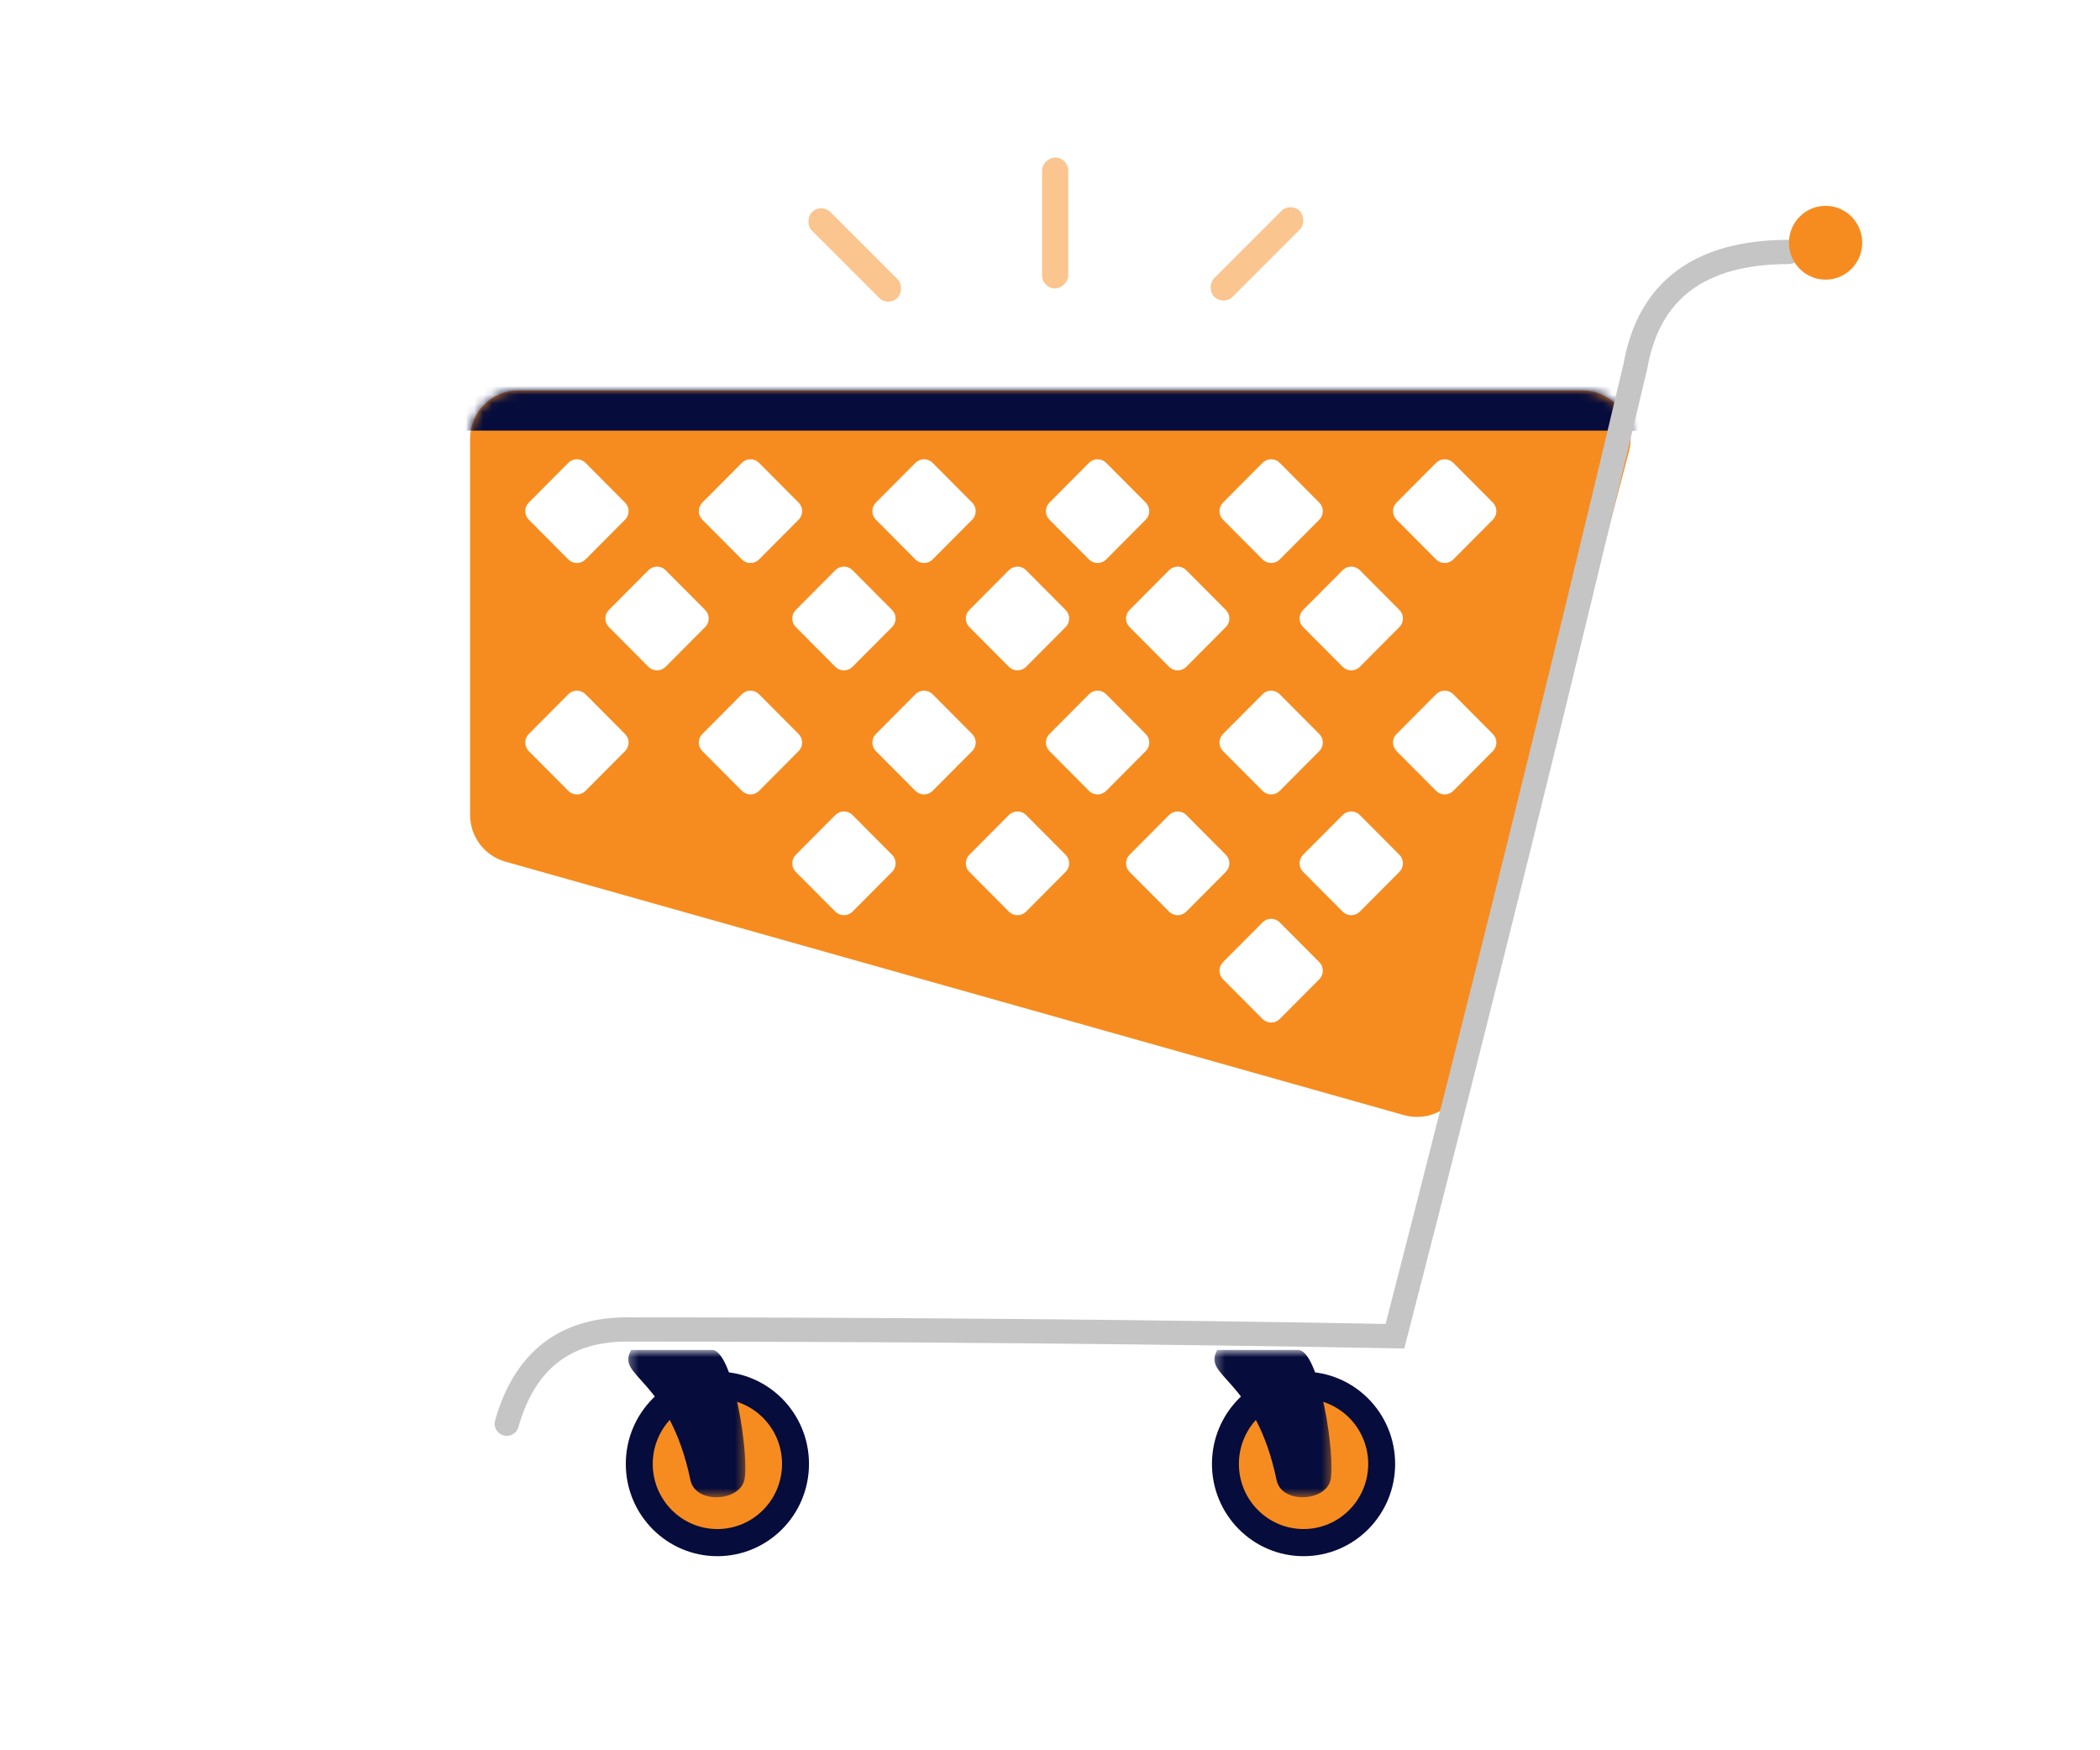 <?xml version="1.0" encoding="utf-8"?>
<svg xmlns="http://www.w3.org/2000/svg" width="240" height="200" viewBox="0 0 240 200">
  <rect x="0" y="0" width="240" height="200" fill="#808080" stroke="none"/>
  <defs>
    <path id="1k4wuxltba" d="M127.095 0c3.057 0 5.535 2.478 5.535 5.535 0 .474-.06.946-.18 1.405l-18.874 71.952c-.776 2.957-3.801 4.725-6.758 3.95l-.098-.027L4.033 53.853C1.647 53.18 0 51.003 0 48.526V5.536C0 2.477 2.478 0 5.535 0h121.56zM92.523 60.79c-.541-.54-1.417-.538-1.956.004l-4.522 4.544c-.537.54-.537 1.413 0 1.952l4.522 4.545.004.005c.542.539 1.418.537 1.957-.005l4.522-4.545c.537-.54.537-1.412 0-1.952l-4.522-4.544zM43.698 48.52c-.542-.538-1.418-.536-1.957.006L37.22 53.07c-.537.54-.537 1.412 0 1.952l4.521 4.544c.547.544 1.423.542 1.962 0l4.521-4.544c.538-.54.538-1.412 0-1.952l-4.52-4.544-.006-.005zm19.835 0c-.541-.538-1.417-.536-1.957.006l-4.52 4.544c-.538.54-.538 1.412 0 1.952l4.52 4.544c.547.544 1.423.542 1.962 0l4.522-4.544c.537-.54.537-1.412 0-1.952l-4.522-4.544-.005-.005zm18.31 0c-.542-.538-1.418-.536-1.957.006l-4.521 4.544c-.537.54-.537 1.412 0 1.952l4.521 4.544.005.005c.542.54 1.418.537 1.957-.005l4.521-4.544c.537-.54.537-1.412 0-1.952l-4.521-4.544zm19.835 0c-.542-.538-1.418-.536-1.957.006L95.2 53.07c-.537.54-.537 1.412 0 1.952l4.521 4.544c.547.544 1.423.542 1.962 0l4.522-4.544c.537-.54.537-1.412 0-1.952l-4.522-4.544-.005-.005zM13.182 34.72c-.541-.54-1.418-.537-1.957.005l-4.521 4.544c-.537.54-.537 1.412 0 1.952l4.521 4.545.005.005c.542.539 1.418.536 1.957-.005l4.522-4.545c.537-.54.537-1.412 0-1.952l-4.522-4.544-.005-.005zm19.836 0c-.542-.54-1.418-.537-1.957.005l-4.522 4.544c-.537.54-.537 1.412 0 1.952l4.522 4.545c.546.544 1.423.541 1.962 0l4.52-4.545c.538-.54.538-1.412 0-1.952l-4.52-4.544zm19.835 0c-.542-.54-1.418-.537-1.957.005l-4.521 4.544c-.538.54-.538 1.412 0 1.952l4.52 4.545c.548.544 1.424.541 1.963 0l4.521-4.545c.537-.54.537-1.412 0-1.952l-4.521-4.544zm19.835 0c-.542-.54-1.418-.537-1.957.005l-4.521 4.544c-.537.54-.537 1.412 0 1.952l4.521 4.545.005.005c.542.539 1.418.536 1.957-.005l4.522-4.545c.537-.54.537-1.412 0-1.952l-4.522-4.544-.005-.005zm19.835 0c-.541-.54-1.417-.537-1.956.005l-4.522 4.544c-.537.54-.537 1.412 0 1.952l4.522 4.545.004.005c.542.539 1.418.536 1.957-.005l4.522-4.545c.537-.54.537-1.412 0-1.952l-4.522-4.544-.005-.005zm19.836 0c-.542-.54-1.418-.537-1.957.005l-4.522 4.544c-.537.54-.537 1.412 0 1.952l4.522 4.545c.547.544 1.423.541 1.962 0l4.521-4.545c.537-.54.537-1.412 0-1.952l-4.521-4.544zM22.337 20.545c-.542-.54-1.418-.537-1.957.005l-4.521 4.544c-.537.54-.537 1.412 0 1.952l4.521 4.545.005.005c.542.539 1.418.536 1.957-.005l4.521-4.545c.537-.54.537-1.412 0-1.952l-4.521-4.544-.005-.005zm21.361 0c-.542-.54-1.418-.537-1.957.005l-4.521 4.544c-.537.54-.537 1.412 0 1.952l4.521 4.545.005.005c.542.539 1.418.536 1.957-.005l4.521-4.545c.538-.54.538-1.412 0-1.952l-4.52-4.544-.006-.005zm19.835 0c-.541-.54-1.417-.537-1.957.005l-4.52 4.544c-.538.54-.538 1.412 0 1.952l4.52 4.545.005.005c.542.539 1.418.536 1.957-.005l4.522-4.545c.537-.54.537-1.412 0-1.952l-4.522-4.544-.005-.005zm18.31 0c-.542-.54-1.418-.537-1.957.005l-4.521 4.544c-.537.54-.537 1.412 0 1.952l4.521 4.545c.547.544 1.423.541 1.962 0l4.521-4.545c.537-.54.537-1.412 0-1.952l-4.521-4.544zm19.835 0c-.542-.54-1.418-.537-1.957.005L95.2 25.094c-.537.54-.537 1.412 0 1.952l4.521 4.545.005.005c.542.539 1.418.536 1.957-.005l4.522-4.545c.537-.54.537-1.412 0-1.952l-4.522-4.544-.005-.005zM13.182 8.277c-.541-.54-1.418-.537-1.957.005l-4.521 4.544c-.537.54-.537 1.412 0 1.952l4.521 4.544c.547.544 1.423.542 1.962 0l4.522-4.544c.537-.54.537-1.412 0-1.952l-4.522-4.544-.005-.005zm19.836 0c-.542-.54-1.418-.537-1.957.005l-4.522 4.544c-.537.54-.537 1.412 0 1.952l4.522 4.544.005.005c.541.54 1.418.537 1.957-.005l4.52-4.544c.538-.54.538-1.412 0-1.952l-4.52-4.544zm19.835 0c-.542-.54-1.418-.537-1.957.005l-4.521 4.544c-.538.54-.538 1.412 0 1.952l4.52 4.544.006.005c.542.54 1.418.537 1.957-.005l4.521-4.544c.537-.54.537-1.412 0-1.952l-4.521-4.544zm19.835 0c-.542-.54-1.418-.537-1.957.005l-4.521 4.544c-.537.54-.537 1.412 0 1.952l4.521 4.544c.547.544 1.423.542 1.962 0l4.522-4.544c.537-.54.537-1.412 0-1.952l-4.522-4.544-.005-.005zm19.835 0c-.541-.54-1.417-.537-1.956.005l-4.522 4.544c-.537.54-.537 1.412 0 1.952l4.522 4.544c.546.544 1.422.542 1.961 0l4.522-4.544c.537-.54.537-1.412 0-1.952l-4.522-4.544-.005-.005zm19.836 0c-.542-.54-1.418-.537-1.957.005l-4.522 4.544c-.537.54-.537 1.412 0 1.952l4.522 4.544.005.005c.542.54 1.418.537 1.957-.005l4.521-4.544c.537-.54.537-1.412 0-1.952l-4.521-4.544z"/>
    <path id="qjajyq81oc" d="M0.275 0.682L13.665 0.682 13.665 17.516 0.275 17.516z"/>
    <path id="9c7f0hty0e" d="M0.275 0.682L13.665 0.682 13.665 17.516 0.275 17.516z"/>
  </defs>
  <g fill="none" fill-rule="evenodd">
    <path fill="#E6E7E8" d="M0 0H2179V1846H0z" opacity=".697" transform="translate(-218 -992)"/>
    <g>
      <path fill="#FFF" d="M0 0H375V667H0z" transform="translate(-68 -176)"/>
      <g>
        <path fill="#FFF" d="M0 0H240V200H0z" transform="translate(-68 -176) translate(68 178)"/>
        <g>
          <g transform="translate(-68 -176) translate(68 178) translate(53 16) translate(0 5)">
            <g transform="translate(.727 21.605)">
              <mask id="crvj6obzzb" fill="#fff">
                <use href="#1k4wuxltba"/>
              </mask>
              <use href="#1k4wuxltba" style="fill: rgb(246, 140, 31);"/>
              <path d="M-6.103 -6.134H154.105V4.601H-6.103z" mask="url(#crvj6obzzb)" style="fill: rgb(6, 12, 59);"/>
            </g>
            <path stroke="#C5C5C5" stroke-linecap="round" stroke-width="2.768" d="M151.453 5.79c-10.176 0-16.027 4.361-17.554 13.082-8.65 36.425-17.808 73.362-27.476 110.812-27.985-.513-57.242-.77-87.77-.77-7.124 0-11.704 3.592-13.739 10.774"/>
            <ellipse cx="155.64" cy="4.736" rx="4.187" ry="4.217" style="fill: rgb(246, 140, 31);"/>
            <g>
              <path d="M20.934 14.078c0 5.823-4.686 10.543-10.467 10.543C4.687 24.621 0 19.901 0 14.078 0 8.255 4.686 3.535 10.467 3.535c5.781 0 10.467 4.72 10.467 10.543" transform="translate(18.521 130.2)" style="fill: rgb(6, 12, 59);"/>
              <path d="M17.856 14.078c0 4.11-3.308 7.442-7.39 7.442-4.08 0-7.388-3.332-7.388-7.442s3.309-7.442 7.389-7.442c4.081 0 7.389 3.332 7.389 7.442" transform="translate(18.521 130.2)" style="fill: rgb(246, 140, 31);"/>
              <g transform="translate(18.521 130.2) translate(0 .372)">
                <mask id="57yhhuu9fd" fill="#fff">
                  <path d="M0.275 0.682L13.665 0.682 13.665 17.516 0.275 17.516z"/>
                </mask>
                <path d="M7.389 15.567C4.926 3.784-1.231 3.784.615.682h9.236c2.463 0 4.31 12.404 3.694 14.885-.615 2.48-5.59 2.713-6.156 0" mask="url(#57yhhuu9fd)" style="fill: rgb(6, 12, 59);"/>
              </g>
            </g>
            <g>
              <path d="M20.934 14.078c0 5.823-4.686 10.543-10.467 10.543C4.687 24.621 0 19.901 0 14.078 0 8.255 4.686 3.535 10.467 3.535c5.781 0 10.467 4.72 10.467 10.543" transform="translate(85.51 130.2)" style="fill: rgb(6, 12, 59);"/>
              <path d="M17.856 14.078c0 4.11-3.308 7.442-7.39 7.442-4.08 0-7.388-3.332-7.388-7.442s3.309-7.442 7.389-7.442c4.081 0 7.389 3.332 7.389 7.442" transform="translate(85.51 130.2)" style="fill: rgb(246, 140, 31);"/>
              <g transform="translate(85.51 130.2) translate(0 .372)">
                <mask id="c48q3txukf" fill="#fff">
                  <use href="#9c7f0hty0e"/>
                </mask>
                <path d="M7.389 15.567C4.926 3.784-1.231 3.784.615.682h9.236c2.463 0 4.31 12.404 3.694 14.885-.615 2.48-5.59 2.713-6.156 0" mask="url(#c48q3txukf)" style="fill: rgb(6, 12, 59);"/>
              </g>
            </g>
            <g transform="translate(38.054 42.032)"/>
          </g>
          <g fill="#006EDE" transform="translate(-68 -176) translate(68 178) translate(53 16) translate(38.649)">
            <rect width="13.838" height="2.992" x="-.882" y="9.637" fill-opacity=".5" rx="1.496" transform="rotate(45 6.037 11.133)" style="fill: rgb(246, 140, 31);"/>
            <rect width="13.838" height="2.992" x="45.09" y="9.514" fill-opacity=".5" rx="1.496" transform="scale(-1 1) rotate(45 0 -114.55)" style="fill: rgb(246, 140, 31);"/>
            <rect width="14.96" height="2.992" x="21.458" y="5.984" opacity=".5" rx="1.496" transform="rotate(90 28.938 7.48)" style="fill: rgb(246, 140, 31);"/>
          </g>
        </g>
      </g>
    </g>
  </g>
</svg>